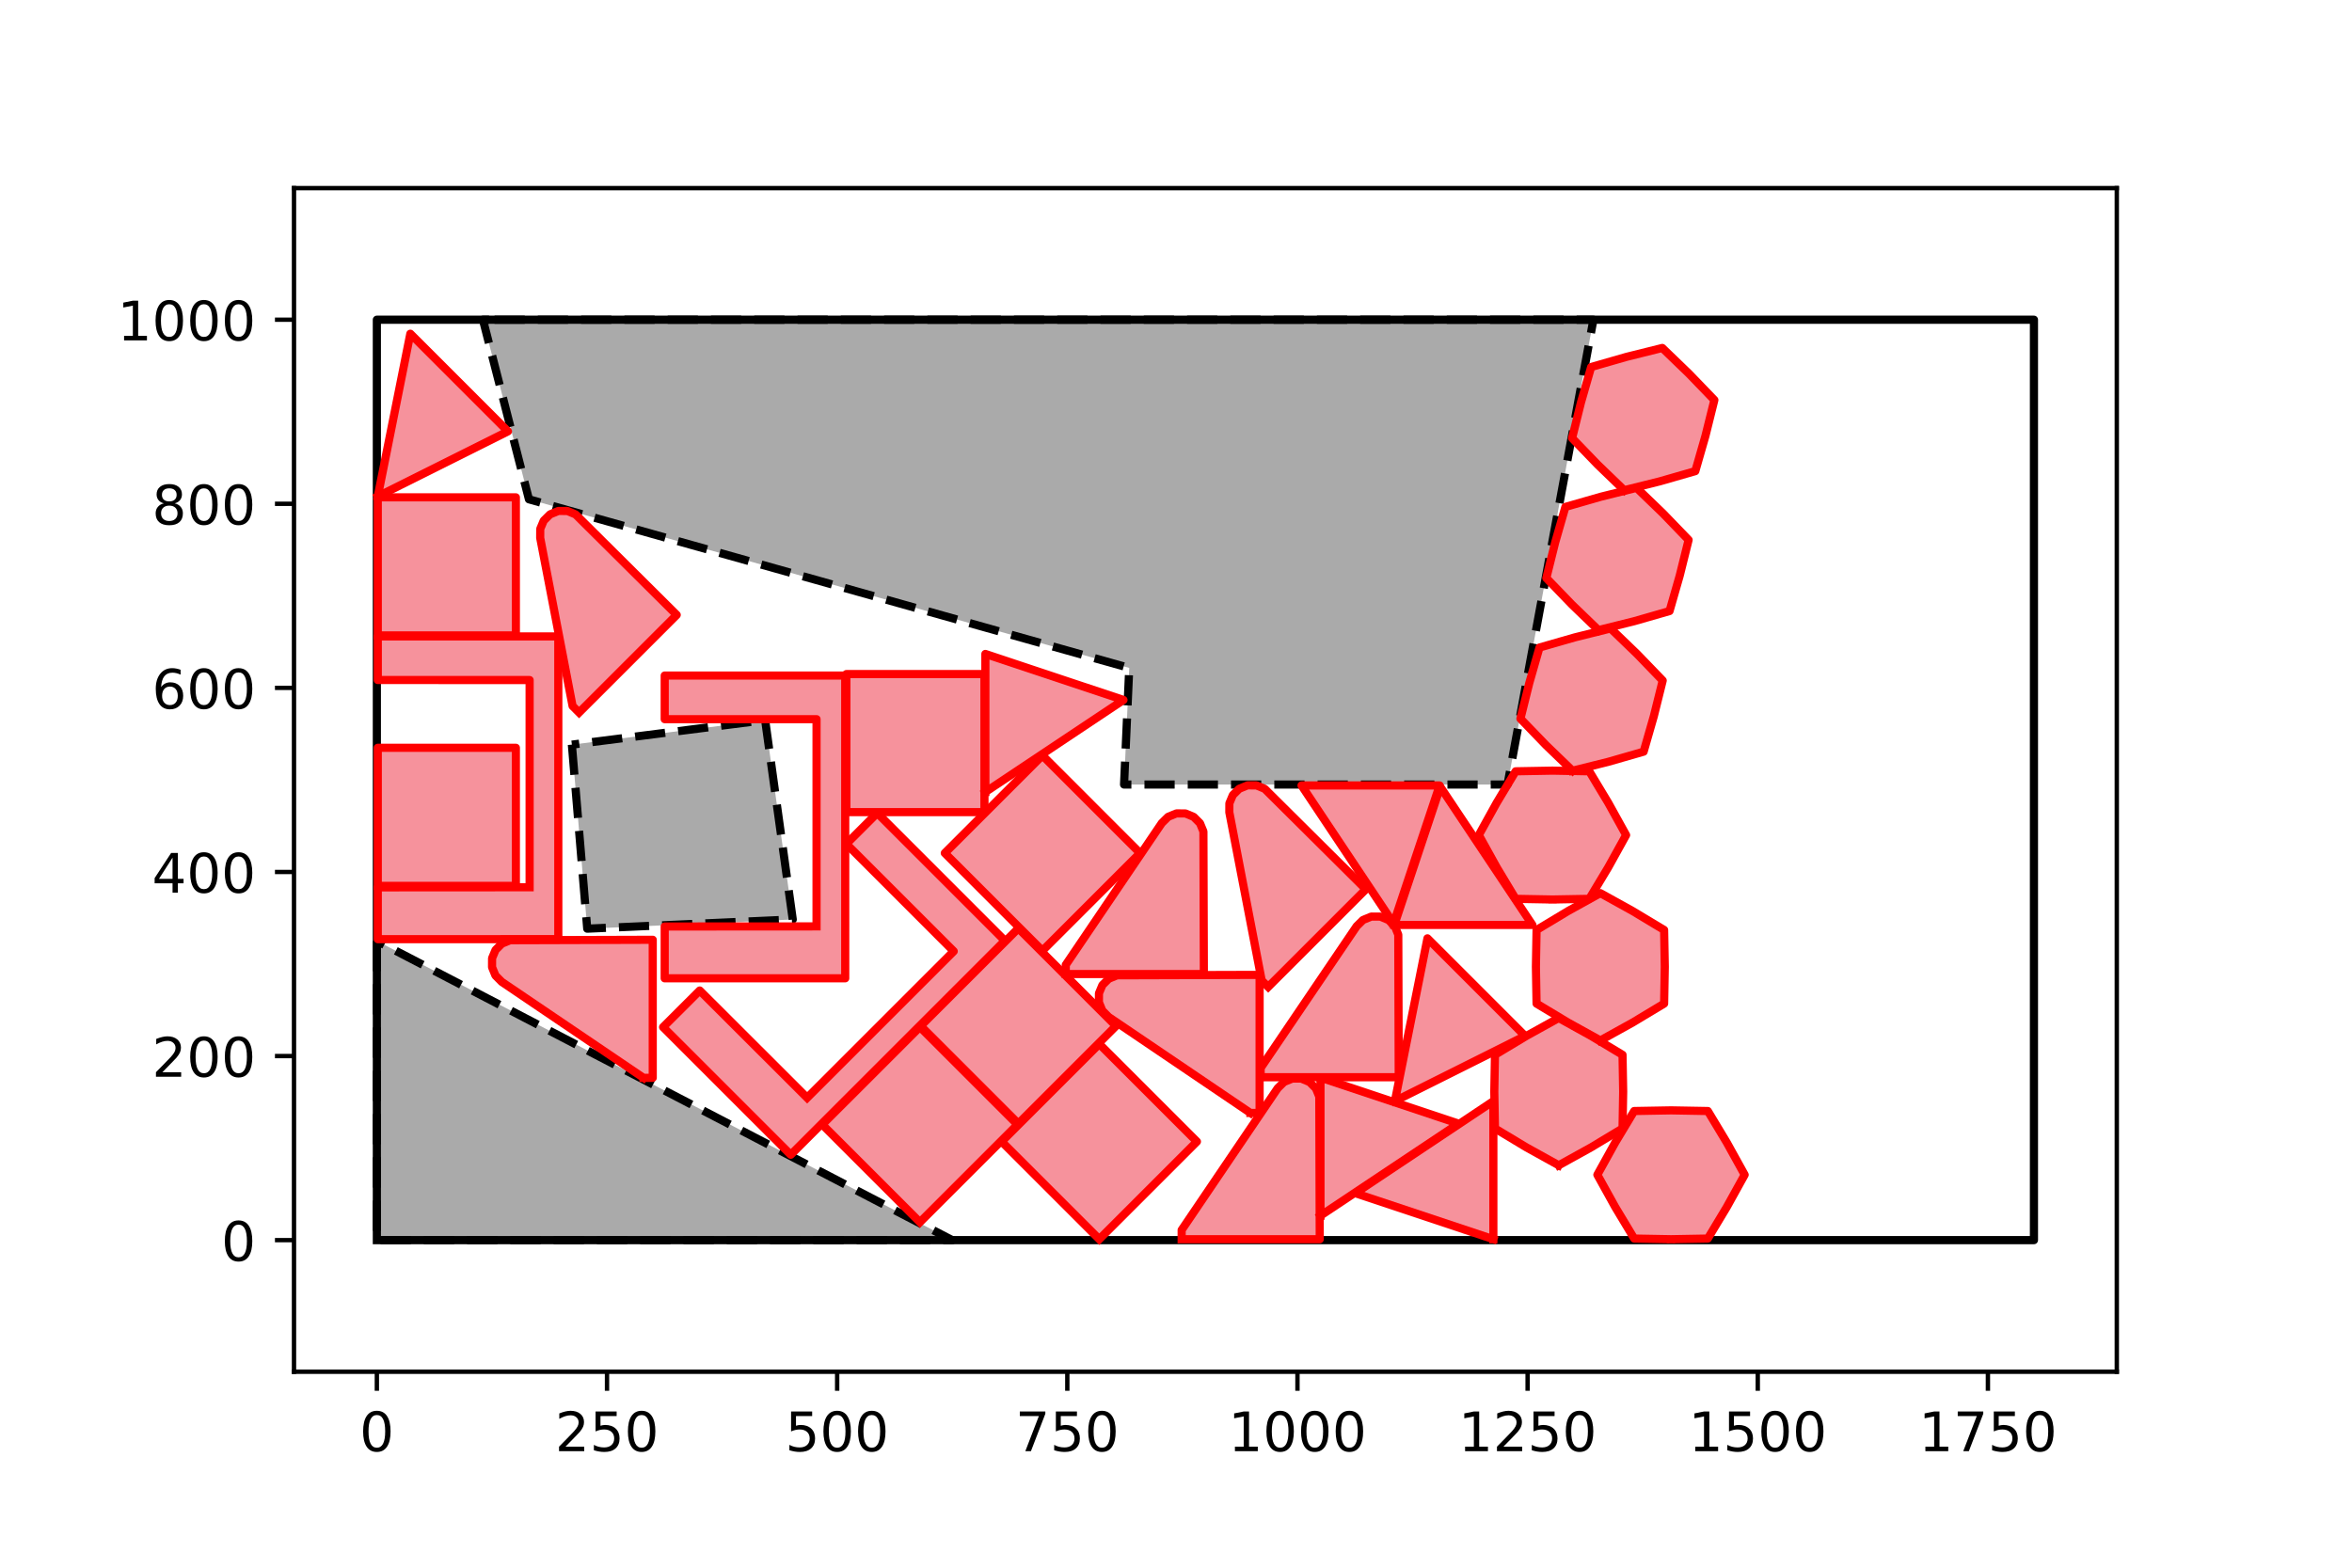 <?xml version="1.0" encoding="utf-8" standalone="no"?>
<!DOCTYPE svg PUBLIC "-//W3C//DTD SVG 1.1//EN"
  "http://www.w3.org/Graphics/SVG/1.1/DTD/svg11.dtd">
<!-- Created with matplotlib (https://matplotlib.org/) -->
<svg height="288pt" version="1.1" viewBox="0 0 432 288" width="432pt" xmlns="http://www.w3.org/2000/svg" xmlns:xlink="http://www.w3.org/1999/xlink">
 <defs>
  <style type="text/css">
*{stroke-linecap:butt;stroke-linejoin:round;}
  </style>
 </defs>
 <g id="figure_1">
  <g id="patch_1">
   <path d="M 0 288 
L 432 288 
L 432 0 
L 0 0 
z
" style="fill:#ffffff;"/>
  </g>
  <g id="axes_1">
   <g id="patch_2">
    <path d="M 54 252 
L 388.8 252 
L 388.8 34.56 
L 54 34.56 
z
" style="fill:#ffffff;"/>
   </g>
   <g id="patch_3">
    <path clip-path="url(#p0434aeaec2)" d="M 69.218 172.861 
L 69.218 227.825 
L 174.907 227.825 
z
" style="fill:#aaaaaa;"/>
   </g>
   <g id="patch_4">
    <path clip-path="url(#p0434aeaec2)" d="M 105.041 136.8 
L 107.858 170.607 
L 145.608 168.917 
L 140.537 132.293 
z
" style="fill:#aaaaaa;"/>
   </g>
   <g id="patch_5">
    <path clip-path="url(#p0434aeaec2)" d="M 89.828 58.735 
L 88.701 58.735 
L 97.153 91.725 
L 207.412 122.703 
L 206.46 144.125 
L 276.89 144.125 
L 292.666 58.735 
L 117.436 58.735 
z
" style="fill:#aaaaaa;"/>
   </g>
   <g id="patch_6">
    <path clip-path="url(#p0434aeaec2)" d="M 97.277 162.997 
L 69.39 163.015 
L 69.387 172.533 
L 102.547 172.529 
L 102.546 116.913 
L 69.39 116.91 
L 69.39 124.927 
L 97.277 124.928 
z
" style="fill:#f6929c;"/>
   </g>
   <g id="patch_7">
    <path clip-path="url(#p0434aeaec2)" d="M 149.977 170.189 
L 122.09 170.207 
L 122.087 179.725 
L 155.247 179.721 
L 155.246 124.106 
L 122.09 124.103 
L 122.09 132.119 
L 149.977 132.12 
z
" style="fill:#f6929c;"/>
   </g>
   <g id="patch_8">
    <path clip-path="url(#p0434aeaec2)" d="M 148.254 201.673 
L 128.522 181.967 
L 121.79 188.695 
L 145.24 212.139 
L 184.565 172.813 
L 161.123 149.366 
L 155.455 155.035 
L 175.173 174.754 
z
" style="fill:#f6929c;"/>
   </g>
   <g id="patch_9">
    <path clip-path="url(#p0434aeaec2)" d="M 69.387 116.733 
L 69.387 91.369 
L 94.751 91.369 
L 94.751 116.733 
z
" style="fill:#f6929c;"/>
   </g>
   <g id="patch_10">
    <path clip-path="url(#p0434aeaec2)" d="M 69.387 162.742 
L 69.387 137.378 
L 94.751 137.378 
L 94.751 162.742 
z
" style="fill:#f6929c;"/>
   </g>
   <g id="patch_11">
    <path clip-path="url(#p0434aeaec2)" d="M 155.455 149.198 
L 155.455 123.835 
L 180.818 123.835 
L 180.818 149.198 
z
" style="fill:#f6929c;"/>
   </g>
   <g id="patch_12">
    <path clip-path="url(#p0434aeaec2)" d="M 168.963 224.533 
L 151.028 206.598 
L 168.963 188.663 
L 186.897 206.598 
z
" style="fill:#f6929c;"/>
   </g>
   <g id="patch_13">
    <path clip-path="url(#p0434aeaec2)" d="M 187.041 206.417 
L 169.107 188.482 
L 187.041 170.547 
L 204.976 188.482 
z
" style="fill:#f6929c;"/>
   </g>
   <g id="patch_14">
    <path clip-path="url(#p0434aeaec2)" d="M 191.468 174.658 
L 173.533 156.723 
L 191.468 138.788 
L 209.402 156.723 
z
" style="fill:#f6929c;"/>
   </g>
   <g id="patch_15">
    <path clip-path="url(#p0434aeaec2)" d="M 201.907 227.656 
L 183.972 209.722 
L 201.907 191.787 
L 219.842 209.722 
z
" style="fill:#f6929c;"/>
   </g>
   <g id="patch_16">
    <path clip-path="url(#p0434aeaec2)" d="M 106.36 130.897 
L 105.165 129.701 
L 99.22 98.815 
L 99.229 97.17 
L 99.866 95.652 
L 101.034 94.493 
L 102.556 93.868 
L 104.202 93.871 
L 105.721 94.502 
L 124.295 112.962 
z
" style="fill:#f6929c;"/>
   </g>
   <g id="patch_17">
    <path clip-path="url(#p0434aeaec2)" d="M 118.199 198.012 
L 92.156 180.376 
L 90.999 179.206 
L 90.376 177.682 
L 90.382 176.037 
L 91.017 174.519 
L 92.182 173.357 
L 93.703 172.729 
L 119.89 172.648 
L 119.89 198.012 
z
" style="fill:#f6929c;"/>
   </g>
   <g id="patch_18">
    <path clip-path="url(#p0434aeaec2)" d="M 195.753 178.943 
L 195.753 177.253 
L 213.39 151.209 
L 214.56 150.053 
L 216.083 149.43 
L 217.728 149.436 
L 219.247 150.07 
L 220.408 151.236 
L 221.036 152.757 
L 221.117 178.943 
z
" style="fill:#f6929c;"/>
   </g>
   <g id="patch_19">
    <path clip-path="url(#p0434aeaec2)" d="M 229.665 204.459 
L 203.622 186.823 
L 202.465 185.653 
L 201.842 184.13 
L 201.849 182.484 
L 202.483 180.966 
L 203.648 179.805 
L 205.169 179.176 
L 231.356 179.095 
L 231.356 204.459 
z
" style="fill:#f6929c;"/>
   </g>
   <g id="patch_20">
    <path clip-path="url(#p0434aeaec2)" d="M 217.038 227.656 
L 217.038 225.965 
L 234.674 199.922 
L 235.844 198.765 
L 237.368 198.143 
L 239.013 198.149 
L 240.532 198.783 
L 241.693 199.949 
L 242.321 201.47 
L 242.402 227.656 
z
" style="fill:#f6929c;"/>
   </g>
   <g id="patch_21">
    <path clip-path="url(#p0434aeaec2)" d="M 232.934 181.308 
L 231.738 180.113 
L 225.794 149.227 
L 225.803 147.581 
L 226.44 146.064 
L 227.608 144.905 
L 229.13 144.28 
L 230.775 144.283 
L 232.295 144.914 
L 250.869 163.373 
z
" style="fill:#f6929c;"/>
   </g>
   <g id="patch_22">
    <path clip-path="url(#p0434aeaec2)" d="M 231.545 197.896 
L 231.545 196.205 
L 249.182 170.162 
L 250.352 169.005 
L 251.875 168.383 
L 253.52 168.389 
L 255.039 169.023 
L 256.2 170.189 
L 256.828 171.71 
L 256.909 197.896 
z
" style="fill:#f6929c;"/>
   </g>
   <g id="patch_23">
    <path clip-path="url(#p0434aeaec2)" d="M 69.387 91.2 
L 75.366 61.309 
L 93.3 79.243 
z
" style="fill:#f6929c;"/>
   </g>
   <g id="patch_24">
    <path clip-path="url(#p0434aeaec2)" d="M 180.987 145.5 
L 180.987 120.137 
L 206.351 128.591 
z
" style="fill:#f6929c;"/>
   </g>
   <g id="patch_25">
    <path clip-path="url(#p0434aeaec2)" d="M 255.965 169.658 
L 239.055 144.295 
L 264.419 144.295 
z
" style="fill:#f6929c;"/>
   </g>
   <g id="patch_26">
    <path clip-path="url(#p0434aeaec2)" d="M 242.534 223.333 
L 242.534 197.969 
L 267.898 206.424 
z
" style="fill:#f6929c;"/>
   </g>
   <g id="patch_27">
    <path clip-path="url(#p0434aeaec2)" d="M 256.206 202.275 
L 262.184 172.383 
L 280.119 190.318 
z
" style="fill:#f6929c;"/>
   </g>
   <g id="patch_28">
    <path clip-path="url(#p0434aeaec2)" d="M 274.292 227.656 
L 248.928 219.202 
L 274.292 202.293 
z
" style="fill:#f6929c;"/>
   </g>
   <g id="patch_29">
    <path clip-path="url(#p0434aeaec2)" d="M 256.098 169.92 
L 264.553 144.557 
L 281.462 169.92 
z
" style="fill:#f6929c;"/>
   </g>
   <g id="patch_30">
    <path clip-path="url(#p0434aeaec2)" d="M 285.145 165.247 
L 278.383 165.126 
L 274.895 159.327 
L 271.62 153.411 
L 274.898 147.49 
L 278.383 141.696 
L 285.15 141.574 
L 291.911 141.696 
L 295.399 147.495 
L 298.674 153.411 
L 295.396 159.331 
L 291.911 165.126 
z
" style="fill:#f6929c;"/>
   </g>
   <g id="patch_31">
    <path clip-path="url(#p0434aeaec2)" d="M 286.3 214.074 
L 280.379 210.796 
L 274.585 207.311 
L 274.463 200.545 
L 274.585 193.783 
L 280.383 190.295 
L 286.3 187.02 
L 292.22 190.298 
L 298.015 193.783 
L 298.136 200.55 
L 298.015 207.311 
L 292.216 210.799 
z
" style="fill:#f6929c;"/>
   </g>
   <g id="patch_32">
    <path clip-path="url(#p0434aeaec2)" d="M 288.827 141.589 
L 283.957 136.891 
L 279.262 132.024 
L 280.896 125.457 
L 282.763 118.957 
L 289.268 117.089 
L 295.83 115.456 
L 300.7 120.155 
L 305.395 125.022 
L 303.761 131.589 
L 301.894 138.088 
L 295.39 139.957 
z
" style="fill:#f6929c;"/>
   </g>
   <g id="patch_33">
    <path clip-path="url(#p0434aeaec2)" d="M 293.942 191.137 
L 288.021 187.859 
L 282.227 184.373 
L 282.106 177.607 
L 282.227 170.846 
L 288.026 167.358 
L 293.942 164.082 
L 299.862 167.36 
L 305.657 170.846 
L 305.778 177.612 
L 305.657 184.373 
L 299.858 187.862 
z
" style="fill:#f6929c;"/>
   </g>
   <g id="patch_34">
    <path clip-path="url(#p0434aeaec2)" d="M 293.585 115.757 
L 288.715 111.058 
L 284.02 106.192 
L 285.653 99.625 
L 287.521 93.125 
L 294.025 91.257 
L 300.587 89.624 
L 305.457 94.323 
L 310.152 99.189 
L 308.518 105.756 
L 306.651 112.256 
L 300.147 114.124 
z
" style="fill:#f6929c;"/>
   </g>
   <g id="patch_35">
    <path clip-path="url(#p0434aeaec2)" d="M 298.318 90.055 
L 293.448 85.357 
L 288.753 80.49 
L 290.387 73.923 
L 292.254 67.424 
L 298.758 65.555 
L 305.32 63.923 
L 310.19 68.621 
L 314.885 73.488 
L 313.251 80.055 
L 311.384 86.554 
L 304.88 88.423 
z
" style="fill:#f6929c;"/>
   </g>
   <g id="patch_36">
    <path clip-path="url(#p0434aeaec2)" d="M 306.918 227.656 
L 300.157 227.535 
L 296.669 221.736 
L 293.393 215.82 
L 296.671 209.9 
L 300.157 204.105 
L 306.923 203.984 
L 313.684 204.105 
L 317.172 209.904 
L 320.448 215.82 
L 317.17 221.74 
L 313.684 227.535 
z
" style="fill:#f6929c;"/>
   </g>
   <g id="matplotlib.axis_1">
    <g id="xtick_1">
     <g id="line2d_1">
      <defs>
       <path d="M 0 0 
L 0 3.5 
" id="m07008c25b1" style="stroke:#000000;stroke-width:0.8;"/>
      </defs>
      <g>
       <use style="stroke:#000000;stroke-width:0.8;" x="69.218" xlink:href="#m07008c25b1" y="252"/>
      </g>
     </g>
     <g id="text_1">
      <!-- 0 -->
      <defs>
       <path d="M 31.781 66.406 
Q 24.172 66.406 20.328 58.906 
Q 16.5 51.422 16.5 36.375 
Q 16.5 21.391 20.328 13.891 
Q 24.172 6.391 31.781 6.391 
Q 39.453 6.391 43.281 13.891 
Q 47.125 21.391 47.125 36.375 
Q 47.125 51.422 43.281 58.906 
Q 39.453 66.406 31.781 66.406 
z
M 31.781 74.219 
Q 44.047 74.219 50.516 64.516 
Q 56.984 54.828 56.984 36.375 
Q 56.984 17.969 50.516 8.266 
Q 44.047 -1.422 31.781 -1.422 
Q 19.531 -1.422 13.062 8.266 
Q 6.594 17.969 6.594 36.375 
Q 6.594 54.828 13.062 64.516 
Q 19.531 74.219 31.781 74.219 
z
" id="DejaVuSans-48"/>
      </defs>
      <g transform="translate(66.037 266.598)scale(0.1 -0.1)">
       <use xlink:href="#DejaVuSans-48"/>
      </g>
     </g>
    </g>
    <g id="xtick_2">
     <g id="line2d_2">
      <g>
       <use style="stroke:#000000;stroke-width:0.8;" x="111.491" xlink:href="#m07008c25b1" y="252"/>
      </g>
     </g>
     <g id="text_2">
      <!-- 250 -->
      <defs>
       <path d="M 19.188 8.297 
L 53.609 8.297 
L 53.609 0 
L 7.328 0 
L 7.328 8.297 
Q 12.938 14.109 22.625 23.891 
Q 32.328 33.688 34.812 36.531 
Q 39.547 41.844 41.422 45.531 
Q 43.312 49.219 43.312 52.781 
Q 43.312 58.594 39.234 62.25 
Q 35.156 65.922 28.609 65.922 
Q 23.969 65.922 18.812 64.312 
Q 13.672 62.703 7.812 59.422 
L 7.812 69.391 
Q 13.766 71.781 18.938 73 
Q 24.125 74.219 28.422 74.219 
Q 39.75 74.219 46.484 68.547 
Q 53.219 62.891 53.219 53.422 
Q 53.219 48.922 51.531 44.891 
Q 49.859 40.875 45.406 35.406 
Q 44.188 33.984 37.641 27.219 
Q 31.109 20.453 19.188 8.297 
z
" id="DejaVuSans-50"/>
       <path d="M 10.797 72.906 
L 49.516 72.906 
L 49.516 64.594 
L 19.828 64.594 
L 19.828 46.734 
Q 21.969 47.469 24.109 47.828 
Q 26.266 48.188 28.422 48.188 
Q 40.625 48.188 47.75 41.5 
Q 54.891 34.812 54.891 23.391 
Q 54.891 11.625 47.562 5.094 
Q 40.234 -1.422 26.906 -1.422 
Q 22.312 -1.422 17.547 -0.641 
Q 12.797 0.141 7.719 1.703 
L 7.719 11.625 
Q 12.109 9.234 16.797 8.062 
Q 21.484 6.891 26.703 6.891 
Q 35.156 6.891 40.078 11.328 
Q 45.016 15.766 45.016 23.391 
Q 45.016 31 40.078 35.438 
Q 35.156 39.891 26.703 39.891 
Q 22.75 39.891 18.812 39.016 
Q 14.891 38.141 10.797 36.281 
z
" id="DejaVuSans-53"/>
      </defs>
      <g transform="translate(101.947 266.598)scale(0.1 -0.1)">
       <use xlink:href="#DejaVuSans-50"/>
       <use x="63.623" xlink:href="#DejaVuSans-53"/>
       <use x="127.246" xlink:href="#DejaVuSans-48"/>
      </g>
     </g>
    </g>
    <g id="xtick_3">
     <g id="line2d_3">
      <g>
       <use style="stroke:#000000;stroke-width:0.8;" x="153.764" xlink:href="#m07008c25b1" y="252"/>
      </g>
     </g>
     <g id="text_3">
      <!-- 500 -->
      <g transform="translate(144.22 266.598)scale(0.1 -0.1)">
       <use xlink:href="#DejaVuSans-53"/>
       <use x="63.623" xlink:href="#DejaVuSans-48"/>
       <use x="127.246" xlink:href="#DejaVuSans-48"/>
      </g>
     </g>
    </g>
    <g id="xtick_4">
     <g id="line2d_4">
      <g>
       <use style="stroke:#000000;stroke-width:0.8;" x="196.036" xlink:href="#m07008c25b1" y="252"/>
      </g>
     </g>
     <g id="text_4">
      <!-- 750 -->
      <defs>
       <path d="M 8.203 72.906 
L 55.078 72.906 
L 55.078 68.703 
L 28.609 0 
L 18.312 0 
L 43.219 64.594 
L 8.203 64.594 
z
" id="DejaVuSans-55"/>
      </defs>
      <g transform="translate(186.493 266.598)scale(0.1 -0.1)">
       <use xlink:href="#DejaVuSans-55"/>
       <use x="63.623" xlink:href="#DejaVuSans-53"/>
       <use x="127.246" xlink:href="#DejaVuSans-48"/>
      </g>
     </g>
    </g>
    <g id="xtick_5">
     <g id="line2d_5">
      <g>
       <use style="stroke:#000000;stroke-width:0.8;" x="238.309" xlink:href="#m07008c25b1" y="252"/>
      </g>
     </g>
     <g id="text_5">
      <!-- 1000 -->
      <defs>
       <path d="M 12.406 8.297 
L 28.516 8.297 
L 28.516 63.922 
L 10.984 60.406 
L 10.984 69.391 
L 28.422 72.906 
L 38.281 72.906 
L 38.281 8.297 
L 54.391 8.297 
L 54.391 0 
L 12.406 0 
z
" id="DejaVuSans-49"/>
      </defs>
      <g transform="translate(225.584 266.598)scale(0.1 -0.1)">
       <use xlink:href="#DejaVuSans-49"/>
       <use x="63.623" xlink:href="#DejaVuSans-48"/>
       <use x="127.246" xlink:href="#DejaVuSans-48"/>
       <use x="190.869" xlink:href="#DejaVuSans-48"/>
      </g>
     </g>
    </g>
    <g id="xtick_6">
     <g id="line2d_6">
      <g>
       <use style="stroke:#000000;stroke-width:0.8;" x="280.582" xlink:href="#m07008c25b1" y="252"/>
      </g>
     </g>
     <g id="text_6">
      <!-- 1250 -->
      <g transform="translate(267.857 266.598)scale(0.1 -0.1)">
       <use xlink:href="#DejaVuSans-49"/>
       <use x="63.623" xlink:href="#DejaVuSans-50"/>
       <use x="127.246" xlink:href="#DejaVuSans-53"/>
       <use x="190.869" xlink:href="#DejaVuSans-48"/>
      </g>
     </g>
    </g>
    <g id="xtick_7">
     <g id="line2d_7">
      <g>
       <use style="stroke:#000000;stroke-width:0.8;" x="322.855" xlink:href="#m07008c25b1" y="252"/>
      </g>
     </g>
     <g id="text_7">
      <!-- 1500 -->
      <g transform="translate(310.13 266.598)scale(0.1 -0.1)">
       <use xlink:href="#DejaVuSans-49"/>
       <use x="63.623" xlink:href="#DejaVuSans-53"/>
       <use x="127.246" xlink:href="#DejaVuSans-48"/>
       <use x="190.869" xlink:href="#DejaVuSans-48"/>
      </g>
     </g>
    </g>
    <g id="xtick_8">
     <g id="line2d_8">
      <g>
       <use style="stroke:#000000;stroke-width:0.8;" x="365.127" xlink:href="#m07008c25b1" y="252"/>
      </g>
     </g>
     <g id="text_8">
      <!-- 1750 -->
      <g transform="translate(352.402 266.598)scale(0.1 -0.1)">
       <use xlink:href="#DejaVuSans-49"/>
       <use x="63.623" xlink:href="#DejaVuSans-55"/>
       <use x="127.246" xlink:href="#DejaVuSans-53"/>
       <use x="190.869" xlink:href="#DejaVuSans-48"/>
      </g>
     </g>
    </g>
   </g>
   <g id="matplotlib.axis_2">
    <g id="ytick_1">
     <g id="line2d_9">
      <defs>
       <path d="M 0 0 
L -3.5 0 
" id="m84a94410d6" style="stroke:#000000;stroke-width:0.8;"/>
      </defs>
      <g>
       <use style="stroke:#000000;stroke-width:0.8;" x="54" xlink:href="#m84a94410d6" y="227.825"/>
      </g>
     </g>
     <g id="text_9">
      <!-- 0 -->
      <g transform="translate(40.638 231.625)scale(0.1 -0.1)">
       <use xlink:href="#DejaVuSans-48"/>
      </g>
     </g>
    </g>
    <g id="ytick_2">
     <g id="line2d_10">
      <g>
       <use style="stroke:#000000;stroke-width:0.8;" x="54" xlink:href="#m84a94410d6" y="194.007"/>
      </g>
     </g>
     <g id="text_10">
      <!-- 200 -->
      <g transform="translate(27.913 197.806)scale(0.1 -0.1)">
       <use xlink:href="#DejaVuSans-50"/>
       <use x="63.623" xlink:href="#DejaVuSans-48"/>
       <use x="127.246" xlink:href="#DejaVuSans-48"/>
      </g>
     </g>
    </g>
    <g id="ytick_3">
     <g id="line2d_11">
      <g>
       <use style="stroke:#000000;stroke-width:0.8;" x="54" xlink:href="#m84a94410d6" y="160.189"/>
      </g>
     </g>
     <g id="text_11">
      <!-- 400 -->
      <defs>
       <path d="M 37.797 64.312 
L 12.891 25.391 
L 37.797 25.391 
z
M 35.203 72.906 
L 47.609 72.906 
L 47.609 25.391 
L 58.016 25.391 
L 58.016 17.188 
L 47.609 17.188 
L 47.609 0 
L 37.797 0 
L 37.797 17.188 
L 4.891 17.188 
L 4.891 26.703 
z
" id="DejaVuSans-52"/>
      </defs>
      <g transform="translate(27.913 163.988)scale(0.1 -0.1)">
       <use xlink:href="#DejaVuSans-52"/>
       <use x="63.623" xlink:href="#DejaVuSans-48"/>
       <use x="127.246" xlink:href="#DejaVuSans-48"/>
      </g>
     </g>
    </g>
    <g id="ytick_4">
     <g id="line2d_12">
      <g>
       <use style="stroke:#000000;stroke-width:0.8;" x="54" xlink:href="#m84a94410d6" y="126.371"/>
      </g>
     </g>
     <g id="text_12">
      <!-- 600 -->
      <defs>
       <path d="M 33.016 40.375 
Q 26.375 40.375 22.484 35.828 
Q 18.609 31.297 18.609 23.391 
Q 18.609 15.531 22.484 10.953 
Q 26.375 6.391 33.016 6.391 
Q 39.656 6.391 43.531 10.953 
Q 47.406 15.531 47.406 23.391 
Q 47.406 31.297 43.531 35.828 
Q 39.656 40.375 33.016 40.375 
z
M 52.594 71.297 
L 52.594 62.312 
Q 48.875 64.062 45.094 64.984 
Q 41.312 65.922 37.594 65.922 
Q 27.828 65.922 22.672 59.328 
Q 17.531 52.734 16.797 39.406 
Q 19.672 43.656 24.016 45.922 
Q 28.375 48.188 33.594 48.188 
Q 44.578 48.188 50.953 41.516 
Q 57.328 34.859 57.328 23.391 
Q 57.328 12.156 50.688 5.359 
Q 44.047 -1.422 33.016 -1.422 
Q 20.359 -1.422 13.672 8.266 
Q 6.984 17.969 6.984 36.375 
Q 6.984 53.656 15.188 63.938 
Q 23.391 74.219 37.203 74.219 
Q 40.922 74.219 44.703 73.484 
Q 48.484 72.75 52.594 71.297 
z
" id="DejaVuSans-54"/>
      </defs>
      <g transform="translate(27.913 130.17)scale(0.1 -0.1)">
       <use xlink:href="#DejaVuSans-54"/>
       <use x="63.623" xlink:href="#DejaVuSans-48"/>
       <use x="127.246" xlink:href="#DejaVuSans-48"/>
      </g>
     </g>
    </g>
    <g id="ytick_5">
     <g id="line2d_13">
      <g>
       <use style="stroke:#000000;stroke-width:0.8;" x="54" xlink:href="#m84a94410d6" y="92.553"/>
      </g>
     </g>
     <g id="text_13">
      <!-- 800 -->
      <defs>
       <path d="M 31.781 34.625 
Q 24.75 34.625 20.719 30.859 
Q 16.703 27.094 16.703 20.516 
Q 16.703 13.922 20.719 10.156 
Q 24.75 6.391 31.781 6.391 
Q 38.812 6.391 42.859 10.172 
Q 46.922 13.969 46.922 20.516 
Q 46.922 27.094 42.891 30.859 
Q 38.875 34.625 31.781 34.625 
z
M 21.922 38.812 
Q 15.578 40.375 12.031 44.719 
Q 8.5 49.078 8.5 55.328 
Q 8.5 64.062 14.719 69.141 
Q 20.953 74.219 31.781 74.219 
Q 42.672 74.219 48.875 69.141 
Q 55.078 64.062 55.078 55.328 
Q 55.078 49.078 51.531 44.719 
Q 48 40.375 41.703 38.812 
Q 48.828 37.156 52.797 32.312 
Q 56.781 27.484 56.781 20.516 
Q 56.781 9.906 50.312 4.234 
Q 43.844 -1.422 31.781 -1.422 
Q 19.734 -1.422 13.25 4.234 
Q 6.781 9.906 6.781 20.516 
Q 6.781 27.484 10.781 32.312 
Q 14.797 37.156 21.922 38.812 
z
M 18.312 54.391 
Q 18.312 48.734 21.844 45.562 
Q 25.391 42.391 31.781 42.391 
Q 38.141 42.391 41.719 45.562 
Q 45.312 48.734 45.312 54.391 
Q 45.312 60.062 41.719 63.234 
Q 38.141 66.406 31.781 66.406 
Q 25.391 66.406 21.844 63.234 
Q 18.312 60.062 18.312 54.391 
z
" id="DejaVuSans-56"/>
      </defs>
      <g transform="translate(27.913 96.352)scale(0.1 -0.1)">
       <use xlink:href="#DejaVuSans-56"/>
       <use x="63.623" xlink:href="#DejaVuSans-48"/>
       <use x="127.246" xlink:href="#DejaVuSans-48"/>
      </g>
     </g>
    </g>
    <g id="ytick_6">
     <g id="line2d_14">
      <g>
       <use style="stroke:#000000;stroke-width:0.8;" x="54" xlink:href="#m84a94410d6" y="58.735"/>
      </g>
     </g>
     <g id="text_14">
      <!-- 1000 -->
      <g transform="translate(21.55 62.534)scale(0.1 -0.1)">
       <use xlink:href="#DejaVuSans-49"/>
       <use x="63.623" xlink:href="#DejaVuSans-48"/>
       <use x="127.246" xlink:href="#DejaVuSans-48"/>
       <use x="190.869" xlink:href="#DejaVuSans-48"/>
      </g>
     </g>
    </g>
   </g>
   <g id="line2d_15">
    <path clip-path="url(#p0434aeaec2)" d="M 69.218 227.825 
L 373.582 227.825 
L 373.582 58.735 
L 69.218 58.735 
L 69.218 227.825 
" style="fill:none;stroke:#000000;stroke-linecap:square;stroke-width:1.5;"/>
   </g>
   <g id="line2d_16">
    <path clip-path="url(#p0434aeaec2)" d="M 69.218 172.861 
L 69.218 227.825 
L 174.907 227.825 
L 69.218 172.861 
" style="fill:none;stroke:#000000;stroke-dasharray:5.55,2.4;stroke-dashoffset:0;stroke-width:1.5;"/>
   </g>
   <g id="line2d_17">
    <path clip-path="url(#p0434aeaec2)" d="M 105.041 136.8 
L 107.858 170.607 
L 145.608 168.917 
L 140.537 132.293 
L 105.041 136.8 
" style="fill:none;stroke:#000000;stroke-dasharray:5.55,2.4;stroke-dashoffset:0;stroke-width:1.5;"/>
   </g>
   <g id="line2d_18">
    <path clip-path="url(#p0434aeaec2)" d="M 89.828 58.735 
L 88.701 58.735 
L 97.153 91.725 
L 207.412 122.703 
L 206.46 144.125 
L 276.89 144.125 
L 292.666 58.735 
L 117.436 58.735 
L 89.828 58.735 
" style="fill:none;stroke:#000000;stroke-dasharray:5.55,2.4;stroke-dashoffset:0;stroke-width:1.5;"/>
   </g>
   <g id="line2d_19">
    <path clip-path="url(#p0434aeaec2)" d="M 97.277 162.997 
L 69.39 163.015 
L 69.387 172.533 
L 102.547 172.529 
L 102.546 116.913 
L 69.39 116.91 
L 69.39 124.927 
L 97.277 124.928 
L 97.277 162.997 
" style="fill:none;stroke:#ff0000;stroke-linecap:square;stroke-width:1.5;"/>
   </g>
   <g id="line2d_20">
    <path clip-path="url(#p0434aeaec2)" d="M 149.977 170.189 
L 122.09 170.207 
L 122.087 179.725 
L 155.247 179.721 
L 155.246 124.106 
L 122.09 124.103 
L 122.09 132.119 
L 149.977 132.12 
L 149.977 170.189 
" style="fill:none;stroke:#ff0000;stroke-linecap:square;stroke-width:1.5;"/>
   </g>
   <g id="line2d_21">
    <path clip-path="url(#p0434aeaec2)" d="M 148.254 201.673 
L 128.522 181.967 
L 121.79 188.695 
L 145.24 212.139 
L 184.565 172.813 
L 161.123 149.366 
L 155.455 155.035 
L 175.173 174.754 
L 148.254 201.673 
" style="fill:none;stroke:#ff0000;stroke-linecap:square;stroke-width:1.5;"/>
   </g>
   <g id="line2d_22">
    <path clip-path="url(#p0434aeaec2)" d="M 69.387 116.733 
L 69.387 91.369 
L 94.751 91.369 
L 94.751 116.733 
L 69.387 116.733 
" style="fill:none;stroke:#ff0000;stroke-linecap:square;stroke-width:1.5;"/>
   </g>
   <g id="line2d_23">
    <path clip-path="url(#p0434aeaec2)" d="M 69.387 162.742 
L 69.387 137.378 
L 94.751 137.378 
L 94.751 162.742 
L 69.387 162.742 
" style="fill:none;stroke:#ff0000;stroke-linecap:square;stroke-width:1.5;"/>
   </g>
   <g id="line2d_24">
    <path clip-path="url(#p0434aeaec2)" d="M 155.455 149.198 
L 155.455 123.835 
L 180.818 123.835 
L 180.818 149.198 
L 155.455 149.198 
" style="fill:none;stroke:#ff0000;stroke-linecap:square;stroke-width:1.5;"/>
   </g>
   <g id="line2d_25">
    <path clip-path="url(#p0434aeaec2)" d="M 168.963 224.533 
L 151.028 206.598 
L 168.963 188.663 
L 186.897 206.598 
L 168.963 224.533 
" style="fill:none;stroke:#ff0000;stroke-linecap:square;stroke-width:1.5;"/>
   </g>
   <g id="line2d_26">
    <path clip-path="url(#p0434aeaec2)" d="M 187.041 206.417 
L 169.107 188.482 
L 187.041 170.547 
L 204.976 188.482 
L 187.041 206.417 
" style="fill:none;stroke:#ff0000;stroke-linecap:square;stroke-width:1.5;"/>
   </g>
   <g id="line2d_27">
    <path clip-path="url(#p0434aeaec2)" d="M 191.468 174.658 
L 173.533 156.723 
L 191.468 138.788 
L 209.402 156.723 
L 191.468 174.658 
" style="fill:none;stroke:#ff0000;stroke-linecap:square;stroke-width:1.5;"/>
   </g>
   <g id="line2d_28">
    <path clip-path="url(#p0434aeaec2)" d="M 201.907 227.656 
L 183.972 209.722 
L 201.907 191.787 
L 219.842 209.722 
L 201.907 227.656 
" style="fill:none;stroke:#ff0000;stroke-linecap:square;stroke-width:1.5;"/>
   </g>
   <g id="line2d_29">
    <path clip-path="url(#p0434aeaec2)" d="M 106.36 130.897 
L 105.165 129.701 
L 99.22 98.815 
L 99.229 97.17 
L 99.866 95.652 
L 101.034 94.493 
L 102.556 93.868 
L 104.202 93.871 
L 105.721 94.502 
L 124.295 112.962 
L 106.36 130.897 
" style="fill:none;stroke:#ff0000;stroke-linecap:square;stroke-width:1.5;"/>
   </g>
   <g id="line2d_30">
    <path clip-path="url(#p0434aeaec2)" d="M 118.199 198.012 
L 92.156 180.376 
L 90.999 179.206 
L 90.376 177.682 
L 90.382 176.037 
L 91.017 174.519 
L 92.182 173.357 
L 93.703 172.729 
L 119.89 172.648 
L 119.89 198.012 
L 118.199 198.012 
" style="fill:none;stroke:#ff0000;stroke-linecap:square;stroke-width:1.5;"/>
   </g>
   <g id="line2d_31">
    <path clip-path="url(#p0434aeaec2)" d="M 195.753 178.943 
L 195.753 177.253 
L 213.39 151.209 
L 214.56 150.053 
L 216.083 149.43 
L 217.728 149.436 
L 219.247 150.07 
L 220.408 151.236 
L 221.036 152.757 
L 221.117 178.943 
L 195.753 178.943 
" style="fill:none;stroke:#ff0000;stroke-linecap:square;stroke-width:1.5;"/>
   </g>
   <g id="line2d_32">
    <path clip-path="url(#p0434aeaec2)" d="M 229.665 204.459 
L 203.622 186.823 
L 202.465 185.653 
L 201.842 184.13 
L 201.849 182.484 
L 202.483 180.966 
L 203.648 179.805 
L 205.169 179.176 
L 231.356 179.095 
L 231.356 204.459 
L 229.665 204.459 
" style="fill:none;stroke:#ff0000;stroke-linecap:square;stroke-width:1.5;"/>
   </g>
   <g id="line2d_33">
    <path clip-path="url(#p0434aeaec2)" d="M 217.038 227.656 
L 217.038 225.965 
L 234.674 199.922 
L 235.844 198.765 
L 237.368 198.143 
L 239.013 198.149 
L 240.532 198.783 
L 241.693 199.949 
L 242.321 201.47 
L 242.402 227.656 
L 217.038 227.656 
" style="fill:none;stroke:#ff0000;stroke-linecap:square;stroke-width:1.5;"/>
   </g>
   <g id="line2d_34">
    <path clip-path="url(#p0434aeaec2)" d="M 232.934 181.308 
L 231.738 180.113 
L 225.794 149.227 
L 225.803 147.581 
L 226.44 146.064 
L 227.608 144.905 
L 229.13 144.28 
L 230.775 144.283 
L 232.295 144.914 
L 250.869 163.373 
L 232.934 181.308 
" style="fill:none;stroke:#ff0000;stroke-linecap:square;stroke-width:1.5;"/>
   </g>
   <g id="line2d_35">
    <path clip-path="url(#p0434aeaec2)" d="M 231.545 197.896 
L 231.545 196.205 
L 249.182 170.162 
L 250.352 169.005 
L 251.875 168.383 
L 253.52 168.389 
L 255.039 169.023 
L 256.2 170.189 
L 256.828 171.71 
L 256.909 197.896 
L 231.545 197.896 
" style="fill:none;stroke:#ff0000;stroke-linecap:square;stroke-width:1.5;"/>
   </g>
   <g id="line2d_36">
    <path clip-path="url(#p0434aeaec2)" d="M 69.387 91.2 
L 75.366 61.309 
L 93.3 79.243 
L 69.387 91.2 
" style="fill:none;stroke:#ff0000;stroke-linecap:square;stroke-width:1.5;"/>
   </g>
   <g id="line2d_37">
    <path clip-path="url(#p0434aeaec2)" d="M 180.987 145.5 
L 180.987 120.137 
L 206.351 128.591 
L 180.987 145.5 
" style="fill:none;stroke:#ff0000;stroke-linecap:square;stroke-width:1.5;"/>
   </g>
   <g id="line2d_38">
    <path clip-path="url(#p0434aeaec2)" d="M 255.965 169.658 
L 239.055 144.295 
L 264.419 144.295 
L 255.965 169.658 
" style="fill:none;stroke:#ff0000;stroke-linecap:square;stroke-width:1.5;"/>
   </g>
   <g id="line2d_39">
    <path clip-path="url(#p0434aeaec2)" d="M 242.534 223.333 
L 242.534 197.969 
L 267.898 206.424 
L 242.534 223.333 
" style="fill:none;stroke:#ff0000;stroke-linecap:square;stroke-width:1.5;"/>
   </g>
   <g id="line2d_40">
    <path clip-path="url(#p0434aeaec2)" d="M 256.206 202.275 
L 262.184 172.383 
L 280.119 190.318 
L 256.206 202.275 
" style="fill:none;stroke:#ff0000;stroke-linecap:square;stroke-width:1.5;"/>
   </g>
   <g id="line2d_41">
    <path clip-path="url(#p0434aeaec2)" d="M 274.292 227.656 
L 248.928 219.202 
L 274.292 202.293 
L 274.292 227.656 
" style="fill:none;stroke:#ff0000;stroke-linecap:square;stroke-width:1.5;"/>
   </g>
   <g id="line2d_42">
    <path clip-path="url(#p0434aeaec2)" d="M 256.098 169.92 
L 264.553 144.557 
L 281.462 169.92 
L 256.098 169.92 
" style="fill:none;stroke:#ff0000;stroke-linecap:square;stroke-width:1.5;"/>
   </g>
   <g id="line2d_43">
    <path clip-path="url(#p0434aeaec2)" d="M 285.145 165.247 
L 278.383 165.126 
L 274.895 159.327 
L 271.62 153.411 
L 274.898 147.49 
L 278.383 141.696 
L 285.15 141.574 
L 291.911 141.696 
L 295.399 147.495 
L 298.674 153.411 
L 295.396 159.331 
L 291.911 165.126 
L 285.145 165.247 
" style="fill:none;stroke:#ff0000;stroke-linecap:square;stroke-width:1.5;"/>
   </g>
   <g id="line2d_44">
    <path clip-path="url(#p0434aeaec2)" d="M 286.3 214.074 
L 280.379 210.796 
L 274.585 207.311 
L 274.463 200.545 
L 274.585 193.783 
L 280.383 190.295 
L 286.3 187.02 
L 292.22 190.298 
L 298.015 193.783 
L 298.136 200.55 
L 298.015 207.311 
L 292.216 210.799 
L 286.3 214.074 
" style="fill:none;stroke:#ff0000;stroke-linecap:square;stroke-width:1.5;"/>
   </g>
   <g id="line2d_45">
    <path clip-path="url(#p0434aeaec2)" d="M 288.827 141.589 
L 283.957 136.891 
L 279.262 132.024 
L 280.896 125.457 
L 282.763 118.957 
L 289.268 117.089 
L 295.83 115.456 
L 300.7 120.155 
L 305.395 125.022 
L 303.761 131.589 
L 301.894 138.088 
L 295.39 139.957 
L 288.827 141.589 
" style="fill:none;stroke:#ff0000;stroke-linecap:square;stroke-width:1.5;"/>
   </g>
   <g id="line2d_46">
    <path clip-path="url(#p0434aeaec2)" d="M 293.942 191.137 
L 288.021 187.859 
L 282.227 184.373 
L 282.106 177.607 
L 282.227 170.846 
L 288.026 167.358 
L 293.942 164.082 
L 299.862 167.36 
L 305.657 170.846 
L 305.778 177.612 
L 305.657 184.373 
L 299.858 187.862 
L 293.942 191.137 
" style="fill:none;stroke:#ff0000;stroke-linecap:square;stroke-width:1.5;"/>
   </g>
   <g id="line2d_47">
    <path clip-path="url(#p0434aeaec2)" d="M 293.585 115.757 
L 288.715 111.058 
L 284.02 106.192 
L 285.653 99.625 
L 287.521 93.125 
L 294.025 91.257 
L 300.587 89.624 
L 305.457 94.323 
L 310.152 99.189 
L 308.518 105.756 
L 306.651 112.256 
L 300.147 114.124 
L 293.585 115.757 
" style="fill:none;stroke:#ff0000;stroke-linecap:square;stroke-width:1.5;"/>
   </g>
   <g id="line2d_48">
    <path clip-path="url(#p0434aeaec2)" d="M 298.318 90.055 
L 293.448 85.357 
L 288.753 80.49 
L 290.387 73.923 
L 292.254 67.424 
L 298.758 65.555 
L 305.32 63.923 
L 310.19 68.621 
L 314.885 73.488 
L 313.251 80.055 
L 311.384 86.554 
L 304.88 88.423 
L 298.318 90.055 
" style="fill:none;stroke:#ff0000;stroke-linecap:square;stroke-width:1.5;"/>
   </g>
   <g id="line2d_49">
    <path clip-path="url(#p0434aeaec2)" d="M 306.918 227.656 
L 300.157 227.535 
L 296.669 221.736 
L 293.393 215.82 
L 296.671 209.9 
L 300.157 204.105 
L 306.923 203.984 
L 313.684 204.105 
L 317.172 209.904 
L 320.448 215.82 
L 317.17 221.74 
L 313.684 227.535 
L 306.918 227.656 
" style="fill:none;stroke:#ff0000;stroke-linecap:square;stroke-width:1.5;"/>
   </g>
   <g id="patch_37">
    <path d="M 54 252 
L 54 34.56 
" style="fill:none;stroke:#000000;stroke-linecap:square;stroke-linejoin:miter;stroke-width:0.8;"/>
   </g>
   <g id="patch_38">
    <path d="M 388.8 252 
L 388.8 34.56 
" style="fill:none;stroke:#000000;stroke-linecap:square;stroke-linejoin:miter;stroke-width:0.8;"/>
   </g>
   <g id="patch_39">
    <path d="M 54 252 
L 388.8 252 
" style="fill:none;stroke:#000000;stroke-linecap:square;stroke-linejoin:miter;stroke-width:0.8;"/>
   </g>
   <g id="patch_40">
    <path d="M 54 34.56 
L 388.8 34.56 
" style="fill:none;stroke:#000000;stroke-linecap:square;stroke-linejoin:miter;stroke-width:0.8;"/>
   </g>
  </g>
 </g>
 <defs>
  <clipPath id="p0434aeaec2">
   <rect height="217.44" width="334.8" x="54" y="34.56"/>
  </clipPath>
 </defs>
</svg>
